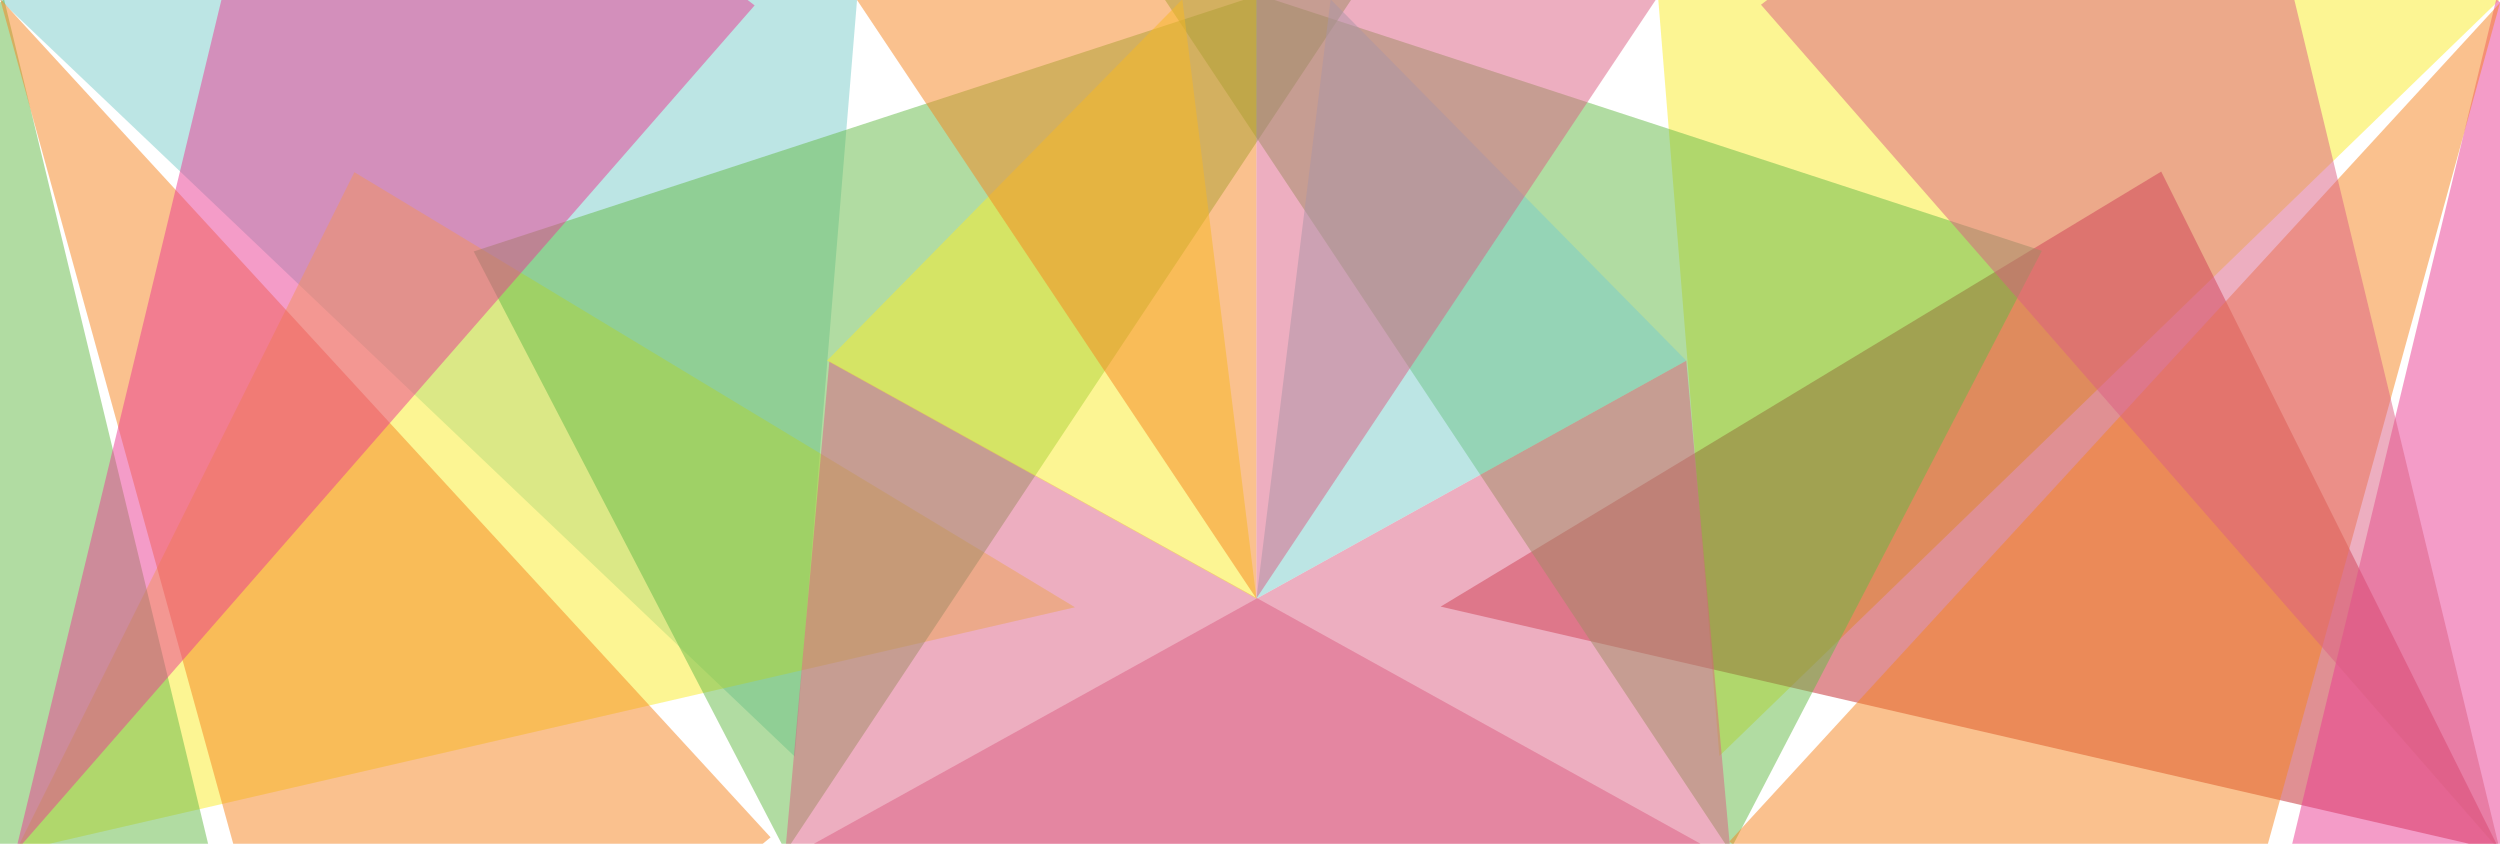 <?xml version="1.0" encoding="utf-8"?>
<!-- Generator: Adobe Illustrator 16.0.4, SVG Export Plug-In . SVG Version: 6.00 Build 0)  -->
<!DOCTYPE svg PUBLIC "-//W3C//DTD SVG 1.1//EN" "http://www.w3.org/Graphics/SVG/1.1/DTD/svg11.dtd">
<svg version="1.1" id="Layer_1" xmlns="http://www.w3.org/2000/svg" xmlns:xlink="http://www.w3.org/1999/xlink" x="0px" y="0px"
	 width="320px" height="108px" viewBox="0 0 320 108" enable-background="new 0 0 320 108" xml:space="preserve">
<polygon opacity="0.5" fill="#7ACDCA" points="0,0 101.737,96.852 109.701,0 "/>
<polygon opacity="0.5" fill="#FAED28" points="137.597,77.73 2,108.999 45.363,22.044 "/>
<polygon opacity="0.5" fill="#65BB47" points="176.75,-5.755 60.634,32.187 100.568,109 "/>
<polygon opacity="0.5" fill="#65BB47" points="37.369,152.42 -57.224,44.108 0.522,-0.084 "/>
<polygon opacity="0.5" fill="#F6851F" points="0,-0.171 98.634,107.178 42.389,153.43 "/>
<polygon opacity="0.5" fill="#EB3A93" points="2,109 96.593,0.69 38.849,-43.503 "/>
<polygon opacity="0.5" fill="#DD5E83" points="243.405,122.253 99.649,118.672 106.154,46.248 "/>
<polygon opacity="0.5" fill="#FAED28" points="319.998,-0.084 220.078,96.767 212.258,-0.084 "/>
<polygon opacity="0.5" fill="#C22328" points="184.4,77.646 319.998,108.914 276.635,21.959 "/>
<polygon opacity="0.5" fill="#65BB47" points="145.248,-5.84 261.363,32.102 221.43,108.915 "/>
<polygon opacity="0.5" fill="#EB3A93" points="282.67,152.42 377.263,44.108 319.518,-0.084 "/>
<polygon opacity="0.5" fill="#F6851F" points="319.998,0.367 221.363,107.716 277.608,153.968 "/>
<polygon opacity="0.5" fill="#DD5E83" points="319.998,108.915 225.404,0.605 283.148,-43.588 "/>
<polygon opacity="0.5" fill="#DD5E83" points="78.592,122.168 222.349,118.587 215.844,46.163 "/>
<polygon opacity="0.5" fill="#65BB47" points="148.196,-28.673 143.626,-36.589 148.196,-44.503 157.336,-44.503 161.905,-36.589 
	157.336,-28.673 "/>
<polygon opacity="0.5" fill="#7ACDCA" points="161.041,-28.673 156.472,-36.589 161.041,-44.503 170.181,-44.503 174.75,-36.589 
	170.181,-28.673 "/>
<polygon opacity="0.5" fill="#A15BA4" points="172.851,-28.673 168.28,-36.589 172.851,-44.503 181.989,-44.503 186.56,-36.589 
	181.989,-28.673 "/>
<polygon opacity="0.5" fill="#DD5E83" points="185.695,-28.673 181.127,-36.589 185.695,-44.503 194.836,-44.503 199.405,-36.589 
	194.836,-28.673 "/>
<polygon opacity="0.5" fill="#EB3A93" points="148.195,-12.061 143.626,-19.976 148.195,-27.891 157.335,-27.891 161.905,-19.976 
	157.335,-12.061 "/>
<polygon opacity="0.5" fill="#C22328" points="161.04,-12.061 156.471,-19.976 161.04,-27.891 170.181,-27.891 174.75,-19.976 
	170.181,-12.061 "/>
<polygon opacity="0.5" fill="#F6851F" points="172.851,-12.061 168.28,-19.976 172.851,-27.891 181.989,-27.891 186.56,-19.976 
	181.989,-12.061 "/>
<polygon opacity="0.5" fill="#FAED28" points="185.695,-12.061 181.126,-19.976 185.695,-27.891 194.836,-27.891 199.405,-19.976 
	194.836,-12.061 "/>
<polygon opacity="0.5" fill="#7ACDCA" points="160.825,76.63 170.321,-0.084 215.844,46.163 "/>
<polygon opacity="0.5" fill="#FAED28" points="160.825,76.63 151.338,-0.084 105.86,46.163 "/>
<polygon opacity="0.5" fill="#F6851F" points="109.701,0 160.825,76.63 160.825,0 "/>
<polygon opacity="0.5" fill="#DD5E83" points="211.949,-0.042 160.824,76.588 160.824,-0.042 "/>
</svg>

